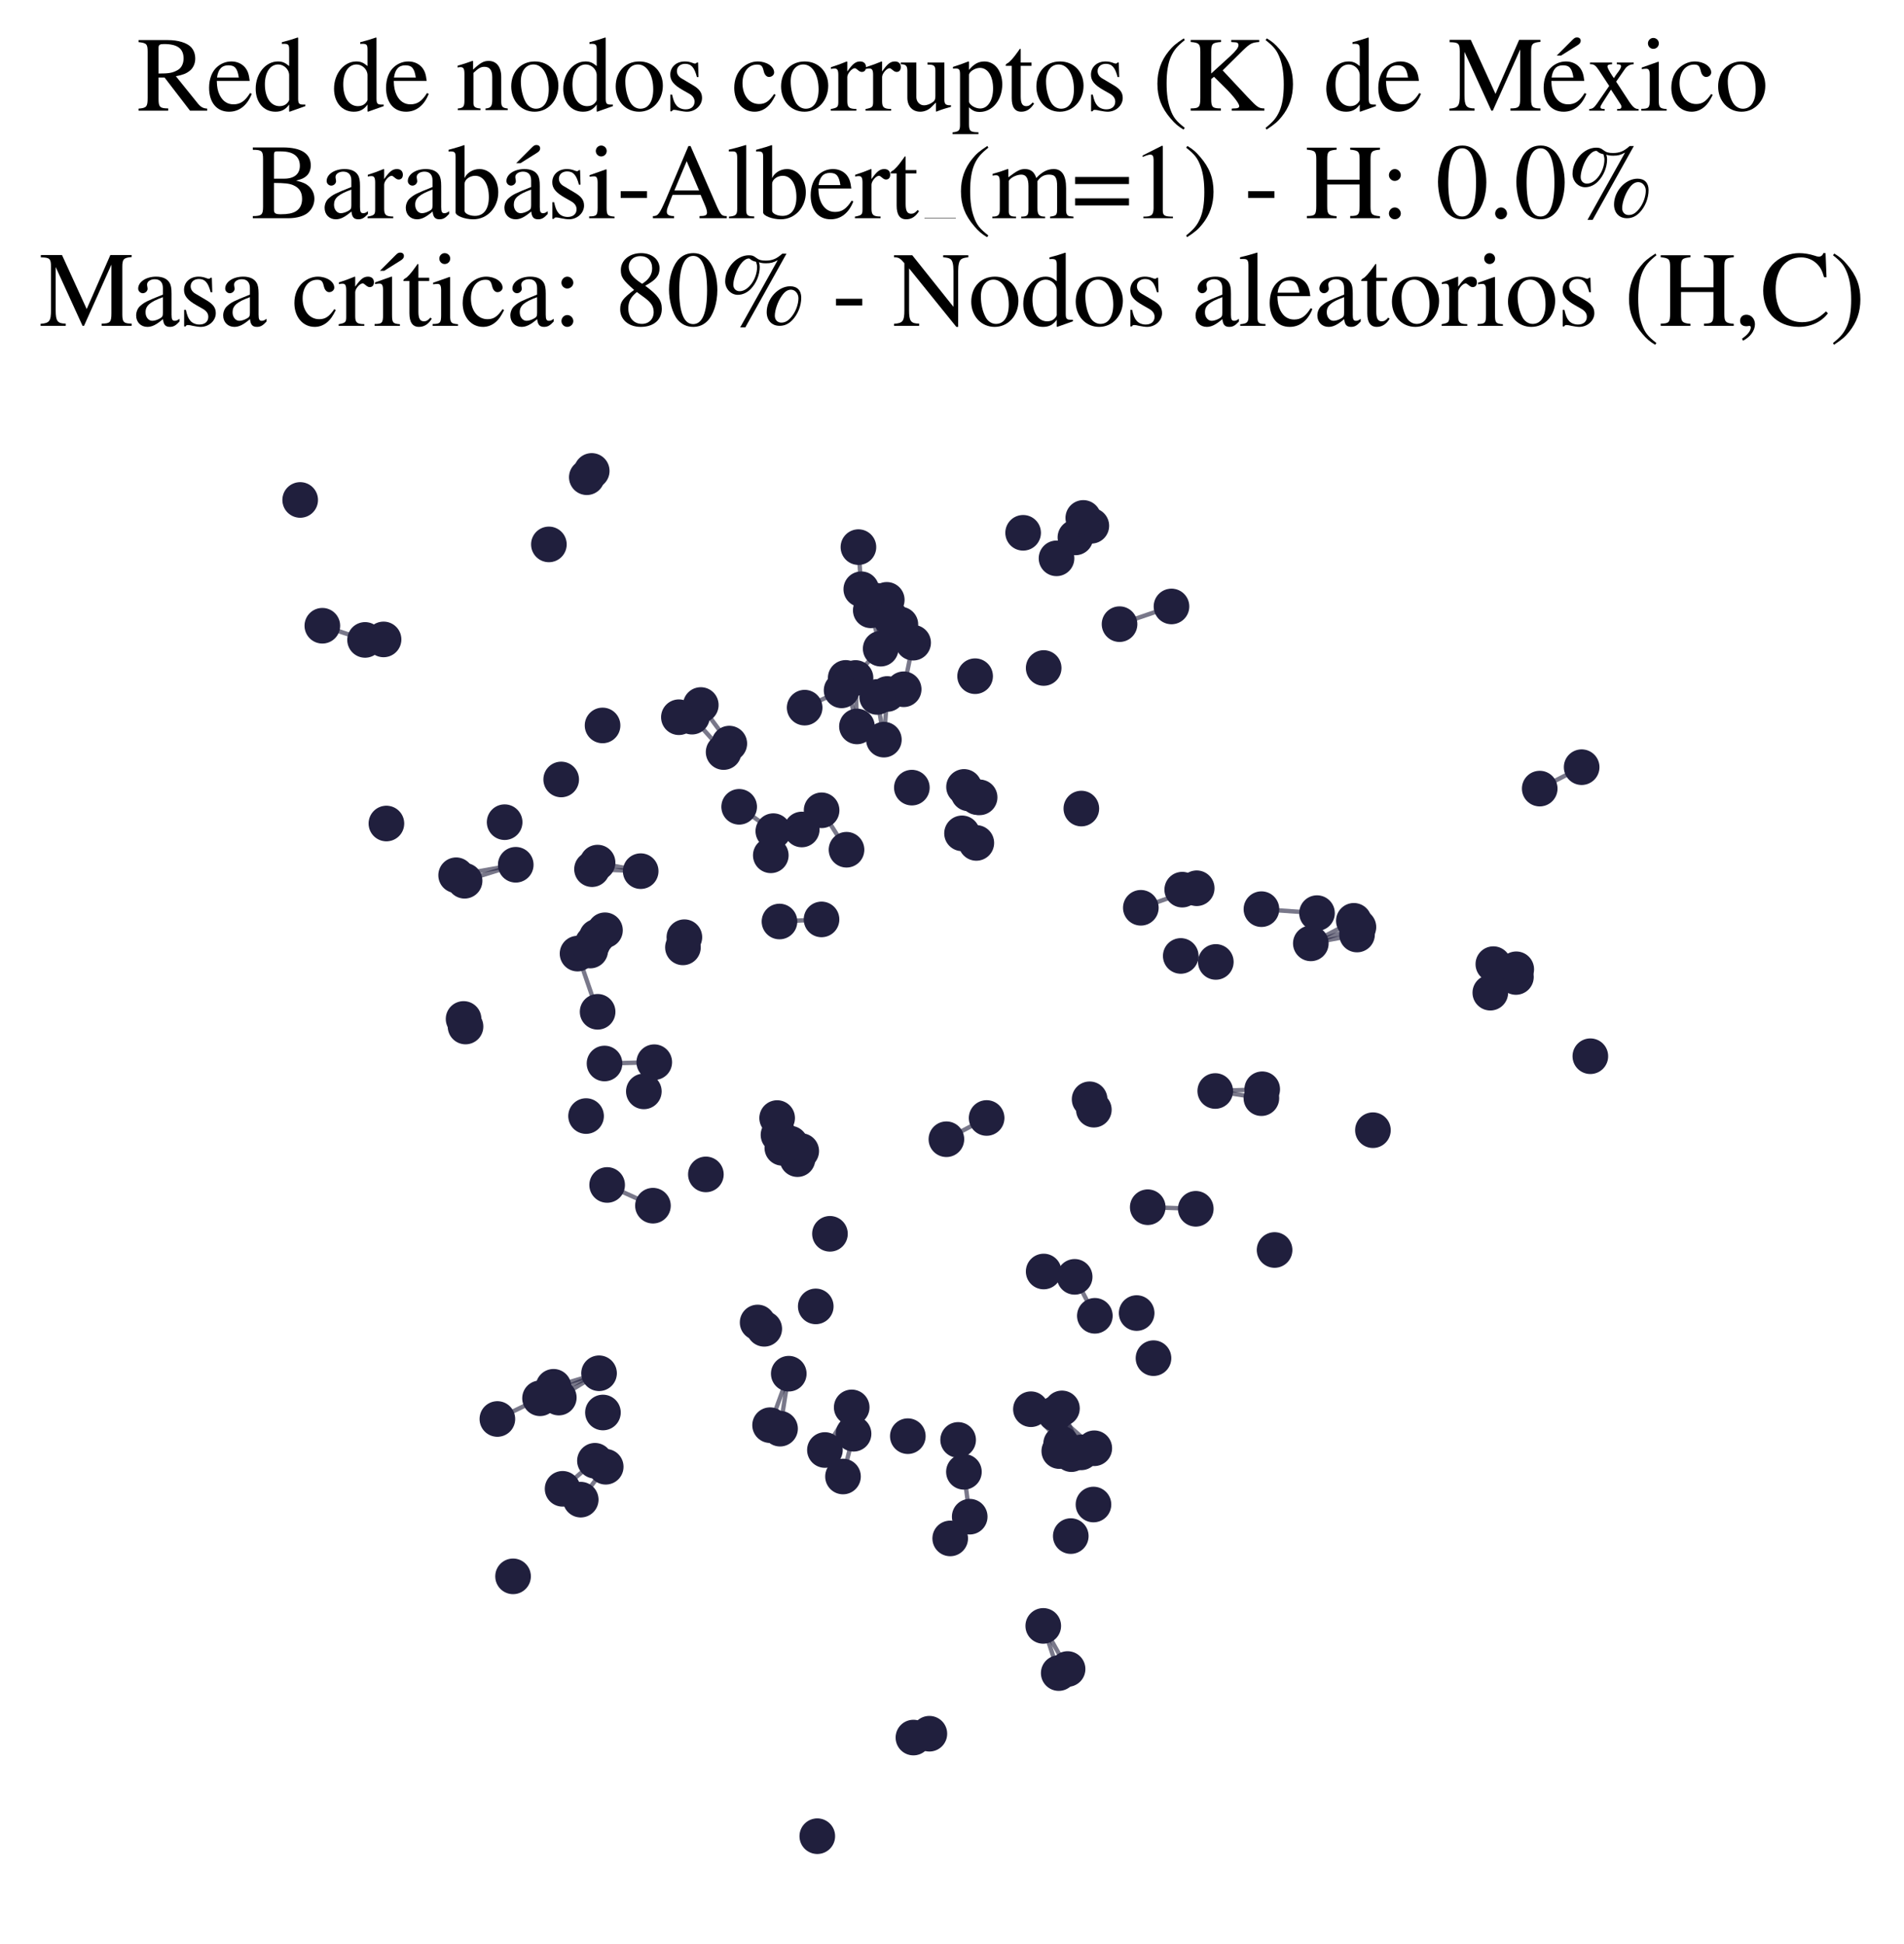 <?xml version="1.0" encoding="utf-8" standalone="no"?>
<!DOCTYPE svg PUBLIC "-//W3C//DTD SVG 1.1//EN"
  "http://www.w3.org/Graphics/SVG/1.1/DTD/svg11.dtd">
<svg xmlns:xlink="http://www.w3.org/1999/xlink" width="174.312pt" height="178.036pt" viewBox="0 0 174.312 178.036" xmlns="http://www.w3.org/2000/svg" version="1.1">
 <defs>
  <style type="text/css">*{stroke-linejoin: round; stroke-linecap: butt}</style>
 </defs>
 <g id="figure_1">
  <g id="patch_1">
   <path d="M 0 178.036 
L 174.312 178.036 
L 174.312 0 
L 0 0 
z
" style="fill: #ffffff"/>
  </g>
  <g id="axes_1">
   <g id="LineCollection_1">
    <path d="M 98.982 132.99 
L 97.222 128.963 
" clip-path="url(#pa9caa32c67)" style="fill: none; stroke: #201f3d; stroke-opacity: 0.6; stroke-width: 0.4"/>
    <path d="M 96.927 153.201 
L 95.511 148.88 
" clip-path="url(#pa9caa32c67)" style="fill: none; stroke: #201f3d; stroke-opacity: 0.6; stroke-width: 0.4"/>
    <path d="M 81.518 56.578 
L 80.627 59.398 
" clip-path="url(#pa9caa32c67)" style="fill: none; stroke: #201f3d; stroke-opacity: 0.6; stroke-width: 0.4"/>
    <path d="M 100.182 132.614 
L 96.608 129.452 
" clip-path="url(#pa9caa32c67)" style="fill: none; stroke: #201f3d; stroke-opacity: 0.6; stroke-width: 0.4"/>
    <path d="M 88.247 134.772 
L 88.778 138.879 
" clip-path="url(#pa9caa32c67)" style="fill: none; stroke: #201f3d; stroke-opacity: 0.6; stroke-width: 0.4"/>
    <path d="M 80.188 55.005 
L 80.627 59.398 
" clip-path="url(#pa9caa32c67)" style="fill: none; stroke: #201f3d; stroke-opacity: 0.6; stroke-width: 0.4"/>
    <path d="M 77.499 77.808 
L 75.218 74.197 
" clip-path="url(#pa9caa32c67)" style="fill: none; stroke: #201f3d; stroke-opacity: 0.6; stroke-width: 0.4"/>
    <path d="M 105.076 110.542 
L 109.474 110.687 
" clip-path="url(#pa9caa32c67)" style="fill: none; stroke: #201f3d; stroke-opacity: 0.6; stroke-width: 0.4"/>
    <path d="M 111.257 99.901 
L 115.481 100.556 
" clip-path="url(#pa9caa32c67)" style="fill: none; stroke: #201f3d; stroke-opacity: 0.6; stroke-width: 0.4"/>
    <path d="M 111.257 99.901 
L 115.557 99.741 
" clip-path="url(#pa9caa32c67)" style="fill: none; stroke: #201f3d; stroke-opacity: 0.6; stroke-width: 0.4"/>
    <path d="M 78.454 66.518 
L 77.425 62.074 
" clip-path="url(#pa9caa32c67)" style="fill: none; stroke: #201f3d; stroke-opacity: 0.6; stroke-width: 0.4"/>
    <path d="M 78.454 66.518 
L 78.324 62.08 
" clip-path="url(#pa9caa32c67)" style="fill: none; stroke: #201f3d; stroke-opacity: 0.6; stroke-width: 0.4"/>
    <path d="M 81.231 63.546 
L 80.919 67.728 
" clip-path="url(#pa9caa32c67)" style="fill: none; stroke: #201f3d; stroke-opacity: 0.6; stroke-width: 0.4"/>
    <path d="M 59.778 110.402 
L 55.585 108.505 
" clip-path="url(#pa9caa32c67)" style="fill: none; stroke: #201f3d; stroke-opacity: 0.6; stroke-width: 0.4"/>
    <path d="M 115.485 83.25 
L 120.573 83.613 
" clip-path="url(#pa9caa32c67)" style="fill: none; stroke: #201f3d; stroke-opacity: 0.6; stroke-width: 0.4"/>
    <path d="M 104.444 83.124 
L 109.559 81.335 
" clip-path="url(#pa9caa32c67)" style="fill: none; stroke: #201f3d; stroke-opacity: 0.6; stroke-width: 0.4"/>
    <path d="M 54.843 125.746 
L 49.441 128.038 
" clip-path="url(#pa9caa32c67)" style="fill: none; stroke: #201f3d; stroke-opacity: 0.6; stroke-width: 0.4"/>
    <path d="M 54.843 125.746 
L 50.677 126.985 
" clip-path="url(#pa9caa32c67)" style="fill: none; stroke: #201f3d; stroke-opacity: 0.6; stroke-width: 0.4"/>
    <path d="M 54.843 125.746 
L 51.158 127.974 
" clip-path="url(#pa9caa32c67)" style="fill: none; stroke: #201f3d; stroke-opacity: 0.6; stroke-width: 0.4"/>
    <path d="M 96.725 51.126 
L 99.912 48.145 
" clip-path="url(#pa9caa32c67)" style="fill: none; stroke: #201f3d; stroke-opacity: 0.6; stroke-width: 0.4"/>
    <path d="M 96.725 51.126 
L 99.176 47.425 
" clip-path="url(#pa9caa32c67)" style="fill: none; stroke: #201f3d; stroke-opacity: 0.6; stroke-width: 0.4"/>
    <path d="M 53.166 137.32 
L 55.454 134.308 
" clip-path="url(#pa9caa32c67)" style="fill: none; stroke: #201f3d; stroke-opacity: 0.6; stroke-width: 0.4"/>
    <path d="M 41.76 80.144 
L 47.217 79.185 
" clip-path="url(#pa9caa32c67)" style="fill: none; stroke: #201f3d; stroke-opacity: 0.6; stroke-width: 0.4"/>
    <path d="M 97.737 152.829 
L 95.511 148.88 
" clip-path="url(#pa9caa32c67)" style="fill: none; stroke: #201f3d; stroke-opacity: 0.6; stroke-width: 0.4"/>
    <path d="M 59.898 97.262 
L 55.344 97.382 
" clip-path="url(#pa9caa32c67)" style="fill: none; stroke: #201f3d; stroke-opacity: 0.6; stroke-width: 0.4"/>
    <path d="M 80.627 59.398 
L 81.184 54.926 
" clip-path="url(#pa9caa32c67)" style="fill: none; stroke: #201f3d; stroke-opacity: 0.6; stroke-width: 0.4"/>
    <path d="M 80.627 59.398 
L 80.995 55.613 
" clip-path="url(#pa9caa32c67)" style="fill: none; stroke: #201f3d; stroke-opacity: 0.6; stroke-width: 0.4"/>
    <path d="M 80.627 59.398 
L 79.72 55.886 
" clip-path="url(#pa9caa32c67)" style="fill: none; stroke: #201f3d; stroke-opacity: 0.6; stroke-width: 0.4"/>
    <path d="M 80.627 59.398 
L 77.049 63.214 
" clip-path="url(#pa9caa32c67)" style="fill: none; stroke: #201f3d; stroke-opacity: 0.6; stroke-width: 0.4"/>
    <path d="M 80.627 59.398 
L 82.432 57.186 
" clip-path="url(#pa9caa32c67)" style="fill: none; stroke: #201f3d; stroke-opacity: 0.6; stroke-width: 0.4"/>
    <path d="M 54.467 133.759 
L 51.506 136.328 
" clip-path="url(#pa9caa32c67)" style="fill: none; stroke: #201f3d; stroke-opacity: 0.6; stroke-width: 0.4"/>
    <path d="M 78.143 131.286 
L 77.177 135.2 
" clip-path="url(#pa9caa32c67)" style="fill: none; stroke: #201f3d; stroke-opacity: 0.6; stroke-width: 0.4"/>
    <path d="M 86.643 104.317 
L 90.326 102.371 
" clip-path="url(#pa9caa32c67)" style="fill: none; stroke: #201f3d; stroke-opacity: 0.6; stroke-width: 0.4"/>
    <path d="M 33.423 58.596 
L 29.511 57.298 
" clip-path="url(#pa9caa32c67)" style="fill: none; stroke: #201f3d; stroke-opacity: 0.6; stroke-width: 0.4"/>
    <path d="M 47.217 79.185 
L 42.534 80.649 
" clip-path="url(#pa9caa32c67)" style="fill: none; stroke: #201f3d; stroke-opacity: 0.6; stroke-width: 0.4"/>
    <path d="M 120.007 86.382 
L 124.363 84.891 
" clip-path="url(#pa9caa32c67)" style="fill: none; stroke: #201f3d; stroke-opacity: 0.6; stroke-width: 0.4"/>
    <path d="M 120.007 86.382 
L 124.236 85.574 
" clip-path="url(#pa9caa32c67)" style="fill: none; stroke: #201f3d; stroke-opacity: 0.6; stroke-width: 0.4"/>
    <path d="M 120.007 86.382 
L 123.945 84.317 
" clip-path="url(#pa9caa32c67)" style="fill: none; stroke: #201f3d; stroke-opacity: 0.6; stroke-width: 0.4"/>
    <path d="M 66.248 68.865 
L 63.354 65.623 
" clip-path="url(#pa9caa32c67)" style="fill: none; stroke: #201f3d; stroke-opacity: 0.6; stroke-width: 0.4"/>
    <path d="M 108.099 87.534 
L 111.309 88.082 
" clip-path="url(#pa9caa32c67)" style="fill: none; stroke: #201f3d; stroke-opacity: 0.6; stroke-width: 0.4"/>
    <path d="M 97.222 128.963 
L 98.086 133.154 
" clip-path="url(#pa9caa32c67)" style="fill: none; stroke: #201f3d; stroke-opacity: 0.6; stroke-width: 0.4"/>
    <path d="M 97.222 128.963 
L 96.978 132.871 
" clip-path="url(#pa9caa32c67)" style="fill: none; stroke: #201f3d; stroke-opacity: 0.6; stroke-width: 0.4"/>
    <path d="M 49.441 128.038 
L 45.535 129.934 
" clip-path="url(#pa9caa32c67)" style="fill: none; stroke: #201f3d; stroke-opacity: 0.6; stroke-width: 0.4"/>
    <path d="M 97.148 132.187 
L 94.381 129.039 
" clip-path="url(#pa9caa32c67)" style="fill: none; stroke: #201f3d; stroke-opacity: 0.6; stroke-width: 0.4"/>
    <path d="M 82.732 63.114 
L 83.598 58.85 
" clip-path="url(#pa9caa32c67)" style="fill: none; stroke: #201f3d; stroke-opacity: 0.6; stroke-width: 0.4"/>
    <path d="M 72.212 125.786 
L 70.502 130.5 
" clip-path="url(#pa9caa32c67)" style="fill: none; stroke: #201f3d; stroke-opacity: 0.6; stroke-width: 0.4"/>
    <path d="M 72.212 125.786 
L 71.414 130.82 
" clip-path="url(#pa9caa32c67)" style="fill: none; stroke: #201f3d; stroke-opacity: 0.6; stroke-width: 0.4"/>
    <path d="M 102.495 57.153 
L 107.25 55.532 
" clip-path="url(#pa9caa32c67)" style="fill: none; stroke: #201f3d; stroke-opacity: 0.6; stroke-width: 0.4"/>
    <path d="M 140.962 72.211 
L 144.801 70.249 
" clip-path="url(#pa9caa32c67)" style="fill: none; stroke: #201f3d; stroke-opacity: 0.6; stroke-width: 0.4"/>
    <path d="M 78.851 53.956 
L 78.589 50.099 
" clip-path="url(#pa9caa32c67)" style="fill: none; stroke: #201f3d; stroke-opacity: 0.6; stroke-width: 0.4"/>
    <path d="M 75.211 84.189 
L 71.362 84.381 
" clip-path="url(#pa9caa32c67)" style="fill: none; stroke: #201f3d; stroke-opacity: 0.6; stroke-width: 0.4"/>
    <path d="M 80.919 67.728 
L 80.303 63.818 
" clip-path="url(#pa9caa32c67)" style="fill: none; stroke: #201f3d; stroke-opacity: 0.6; stroke-width: 0.4"/>
    <path d="M 58.655 79.77 
L 54.708 78.985 
" clip-path="url(#pa9caa32c67)" style="fill: none; stroke: #201f3d; stroke-opacity: 0.6; stroke-width: 0.4"/>
    <path d="M 58.655 79.77 
L 54.199 79.588 
" clip-path="url(#pa9caa32c67)" style="fill: none; stroke: #201f3d; stroke-opacity: 0.6; stroke-width: 0.4"/>
    <path d="M 100.234 120.485 
L 98.386 116.918 
" clip-path="url(#pa9caa32c67)" style="fill: none; stroke: #201f3d; stroke-opacity: 0.6; stroke-width: 0.4"/>
    <path d="M 66.768 68.089 
L 64.158 64.556 
" clip-path="url(#pa9caa32c67)" style="fill: none; stroke: #201f3d; stroke-opacity: 0.6; stroke-width: 0.4"/>
    <path d="M 54.712 92.649 
L 52.875 87.32 
" clip-path="url(#pa9caa32c67)" style="fill: none; stroke: #201f3d; stroke-opacity: 0.6; stroke-width: 0.4"/>
    <path d="M 77.974 128.871 
L 75.522 132.774 
" clip-path="url(#pa9caa32c67)" style="fill: none; stroke: #201f3d; stroke-opacity: 0.6; stroke-width: 0.4"/>
    <path d="M 67.671 73.878 
L 70.798 76.106 
" clip-path="url(#pa9caa32c67)" style="fill: none; stroke: #201f3d; stroke-opacity: 0.6; stroke-width: 0.4"/>
    <path d="M 73.666 64.798 
L 77.049 63.214 
" clip-path="url(#pa9caa32c67)" style="fill: none; stroke: #201f3d; stroke-opacity: 0.6; stroke-width: 0.4"/>
   </g>
   <g id="PathCollection_1">
    <defs>
     <path id="m04b7edc7d9" d="M 0 1.581 
C 0.419 1.581 0.822 1.415 1.118 1.118 
C 1.415 0.822 1.581 0.419 1.581 0 
C 1.581 -0.419 1.415 -0.822 1.118 -1.118 
C 0.822 -1.415 0.419 -1.581 0 -1.581 
C -0.419 -1.581 -0.822 -1.415 -1.118 -1.118 
C -1.415 -0.822 -1.581 -0.419 -1.581 0 
C -1.581 0.419 -1.415 0.822 -1.118 1.118 
C -0.822 1.415 -0.419 1.581 0 1.581 
z
" style="stroke: #201f3d; stroke-width: 0.1"/>
    </defs>
    <g clip-path="url(#pa9caa32c67)">
     <use xlink:href="#m04b7edc7d9" x="144.801" y="70.249" style="fill: #201f3d; stroke: #201f3d; stroke-width: 0.1"/>
     <use xlink:href="#m04b7edc7d9" x="49.441" y="128.038" style="fill: #201f3d; stroke: #201f3d; stroke-width: 0.1"/>
     <use xlink:href="#m04b7edc7d9" x="69.967" y="121.676" style="fill: #201f3d; stroke: #201f3d; stroke-width: 0.1"/>
     <use xlink:href="#m04b7edc7d9" x="66.768" y="68.089" style="fill: #201f3d; stroke: #201f3d; stroke-width: 0.1"/>
     <use xlink:href="#m04b7edc7d9" x="71.622" y="105.107" style="fill: #201f3d; stroke: #201f3d; stroke-width: 0.1"/>
     <use xlink:href="#m04b7edc7d9" x="108.099" y="87.534" style="fill: #201f3d; stroke: #201f3d; stroke-width: 0.1"/>
     <use xlink:href="#m04b7edc7d9" x="89.383" y="77.185" style="fill: #201f3d; stroke: #201f3d; stroke-width: 0.1"/>
     <use xlink:href="#m04b7edc7d9" x="82.432" y="57.186" style="fill: #201f3d; stroke: #201f3d; stroke-width: 0.1"/>
     <use xlink:href="#m04b7edc7d9" x="55.454" y="134.308" style="fill: #201f3d; stroke: #201f3d; stroke-width: 0.1"/>
     <use xlink:href="#m04b7edc7d9" x="138.813" y="88.755" style="fill: #201f3d; stroke: #201f3d; stroke-width: 0.1"/>
     <use xlink:href="#m04b7edc7d9" x="97.148" y="132.187" style="fill: #201f3d; stroke: #201f3d; stroke-width: 0.1"/>
     <use xlink:href="#m04b7edc7d9" x="63.354" y="65.623" style="fill: #201f3d; stroke: #201f3d; stroke-width: 0.1"/>
     <use xlink:href="#m04b7edc7d9" x="85.084" y="158.753" style="fill: #201f3d; stroke: #201f3d; stroke-width: 0.1"/>
     <use xlink:href="#m04b7edc7d9" x="77.177" y="135.2" style="fill: #201f3d; stroke: #201f3d; stroke-width: 0.1"/>
     <use xlink:href="#m04b7edc7d9" x="78.143" y="131.286" style="fill: #201f3d; stroke: #201f3d; stroke-width: 0.1"/>
     <use xlink:href="#m04b7edc7d9" x="80.995" y="55.613" style="fill: #201f3d; stroke: #201f3d; stroke-width: 0.1"/>
     <use xlink:href="#m04b7edc7d9" x="83.112" y="131.507" style="fill: #201f3d; stroke: #201f3d; stroke-width: 0.1"/>
     <use xlink:href="#m04b7edc7d9" x="46.971" y="144.343" style="fill: #201f3d; stroke: #201f3d; stroke-width: 0.1"/>
     <use xlink:href="#m04b7edc7d9" x="78.454" y="66.518" style="fill: #201f3d; stroke: #201f3d; stroke-width: 0.1"/>
     <use xlink:href="#m04b7edc7d9" x="102.495" y="57.153" style="fill: #201f3d; stroke: #201f3d; stroke-width: 0.1"/>
     <use xlink:href="#m04b7edc7d9" x="88.074" y="76.308" style="fill: #201f3d; stroke: #201f3d; stroke-width: 0.1"/>
     <use xlink:href="#m04b7edc7d9" x="96.927" y="153.201" style="fill: #201f3d; stroke: #201f3d; stroke-width: 0.1"/>
     <use xlink:href="#m04b7edc7d9" x="138.783" y="89.462" style="fill: #201f3d; stroke: #201f3d; stroke-width: 0.1"/>
     <use xlink:href="#m04b7edc7d9" x="77.425" y="62.074" style="fill: #201f3d; stroke: #201f3d; stroke-width: 0.1"/>
     <use xlink:href="#m04b7edc7d9" x="74.824" y="168.136" style="fill: #201f3d; stroke: #201f3d; stroke-width: 0.1"/>
     <use xlink:href="#m04b7edc7d9" x="83.481" y="72.122" style="fill: #201f3d; stroke: #201f3d; stroke-width: 0.1"/>
     <use xlink:href="#m04b7edc7d9" x="74.683" y="119.623" style="fill: #201f3d; stroke: #201f3d; stroke-width: 0.1"/>
     <use xlink:href="#m04b7edc7d9" x="100.182" y="132.614" style="fill: #201f3d; stroke: #201f3d; stroke-width: 0.1"/>
     <use xlink:href="#m04b7edc7d9" x="115.485" y="83.25" style="fill: #201f3d; stroke: #201f3d; stroke-width: 0.1"/>
     <use xlink:href="#m04b7edc7d9" x="83.598" y="58.85" style="fill: #201f3d; stroke: #201f3d; stroke-width: 0.1"/>
     <use xlink:href="#m04b7edc7d9" x="53.723" y="43.699" style="fill: #201f3d; stroke: #201f3d; stroke-width: 0.1"/>
     <use xlink:href="#m04b7edc7d9" x="79.72" y="55.886" style="fill: #201f3d; stroke: #201f3d; stroke-width: 0.1"/>
     <use xlink:href="#m04b7edc7d9" x="29.511" y="57.298" style="fill: #201f3d; stroke: #201f3d; stroke-width: 0.1"/>
     <use xlink:href="#m04b7edc7d9" x="55.344" y="97.382" style="fill: #201f3d; stroke: #201f3d; stroke-width: 0.1"/>
     <use xlink:href="#m04b7edc7d9" x="97.222" y="128.963" style="fill: #201f3d; stroke: #201f3d; stroke-width: 0.1"/>
     <use xlink:href="#m04b7edc7d9" x="54.843" y="125.746" style="fill: #201f3d; stroke: #201f3d; stroke-width: 0.1"/>
     <use xlink:href="#m04b7edc7d9" x="93.668" y="48.788" style="fill: #201f3d; stroke: #201f3d; stroke-width: 0.1"/>
     <use xlink:href="#m04b7edc7d9" x="104.061" y="120.234" style="fill: #201f3d; stroke: #201f3d; stroke-width: 0.1"/>
     <use xlink:href="#m04b7edc7d9" x="54.173" y="43.122" style="fill: #201f3d; stroke: #201f3d; stroke-width: 0.1"/>
     <use xlink:href="#m04b7edc7d9" x="55.199" y="129.34" style="fill: #201f3d; stroke: #201f3d; stroke-width: 0.1"/>
     <use xlink:href="#m04b7edc7d9" x="62.523" y="86.75" style="fill: #201f3d; stroke: #201f3d; stroke-width: 0.1"/>
     <use xlink:href="#m04b7edc7d9" x="47.217" y="79.185" style="fill: #201f3d; stroke: #201f3d; stroke-width: 0.1"/>
     <use xlink:href="#m04b7edc7d9" x="54.261" y="86.375" style="fill: #201f3d; stroke: #201f3d; stroke-width: 0.1"/>
     <use xlink:href="#m04b7edc7d9" x="35.376" y="75.408" style="fill: #201f3d; stroke: #201f3d; stroke-width: 0.1"/>
     <use xlink:href="#m04b7edc7d9" x="96.725" y="51.126" style="fill: #201f3d; stroke: #201f3d; stroke-width: 0.1"/>
     <use xlink:href="#m04b7edc7d9" x="125.692" y="103.489" style="fill: #201f3d; stroke: #201f3d; stroke-width: 0.1"/>
     <use xlink:href="#m04b7edc7d9" x="54.467" y="133.759" style="fill: #201f3d; stroke: #201f3d; stroke-width: 0.1"/>
     <use xlink:href="#m04b7edc7d9" x="52.875" y="87.32" style="fill: #201f3d; stroke: #201f3d; stroke-width: 0.1"/>
     <use xlink:href="#m04b7edc7d9" x="35.115" y="58.55" style="fill: #201f3d; stroke: #201f3d; stroke-width: 0.1"/>
     <use xlink:href="#m04b7edc7d9" x="73.353" y="105.4" style="fill: #201f3d; stroke: #201f3d; stroke-width: 0.1"/>
     <use xlink:href="#m04b7edc7d9" x="42.62" y="93.996" style="fill: #201f3d; stroke: #201f3d; stroke-width: 0.1"/>
     <use xlink:href="#m04b7edc7d9" x="86.992" y="140.87" style="fill: #201f3d; stroke: #201f3d; stroke-width: 0.1"/>
     <use xlink:href="#m04b7edc7d9" x="67.671" y="73.878" style="fill: #201f3d; stroke: #201f3d; stroke-width: 0.1"/>
     <use xlink:href="#m04b7edc7d9" x="109.559" y="81.335" style="fill: #201f3d; stroke: #201f3d; stroke-width: 0.1"/>
     <use xlink:href="#m04b7edc7d9" x="86.643" y="104.317" style="fill: #201f3d; stroke: #201f3d; stroke-width: 0.1"/>
     <use xlink:href="#m04b7edc7d9" x="100.108" y="137.766" style="fill: #201f3d; stroke: #201f3d; stroke-width: 0.1"/>
     <use xlink:href="#m04b7edc7d9" x="71.362" y="84.381" style="fill: #201f3d; stroke: #201f3d; stroke-width: 0.1"/>
     <use xlink:href="#m04b7edc7d9" x="95.549" y="116.429" style="fill: #201f3d; stroke: #201f3d; stroke-width: 0.1"/>
     <use xlink:href="#m04b7edc7d9" x="83.625" y="159.105" style="fill: #201f3d; stroke: #201f3d; stroke-width: 0.1"/>
     <use xlink:href="#m04b7edc7d9" x="73.401" y="75.954" style="fill: #201f3d; stroke: #201f3d; stroke-width: 0.1"/>
     <use xlink:href="#m04b7edc7d9" x="51.158" y="127.974" style="fill: #201f3d; stroke: #201f3d; stroke-width: 0.1"/>
     <use xlink:href="#m04b7edc7d9" x="136.439" y="90.898" style="fill: #201f3d; stroke: #201f3d; stroke-width: 0.1"/>
     <use xlink:href="#m04b7edc7d9" x="90.326" y="102.371" style="fill: #201f3d; stroke: #201f3d; stroke-width: 0.1"/>
     <use xlink:href="#m04b7edc7d9" x="115.481" y="100.556" style="fill: #201f3d; stroke: #201f3d; stroke-width: 0.1"/>
     <use xlink:href="#m04b7edc7d9" x="66.248" y="68.865" style="fill: #201f3d; stroke: #201f3d; stroke-width: 0.1"/>
     <use xlink:href="#m04b7edc7d9" x="100.234" y="120.485" style="fill: #201f3d; stroke: #201f3d; stroke-width: 0.1"/>
     <use xlink:href="#m04b7edc7d9" x="105.603" y="124.364" style="fill: #201f3d; stroke: #201f3d; stroke-width: 0.1"/>
     <use xlink:href="#m04b7edc7d9" x="59.778" y="110.402" style="fill: #201f3d; stroke: #201f3d; stroke-width: 0.1"/>
     <use xlink:href="#m04b7edc7d9" x="124.363" y="84.891" style="fill: #201f3d; stroke: #201f3d; stroke-width: 0.1"/>
     <use xlink:href="#m04b7edc7d9" x="105.076" y="110.542" style="fill: #201f3d; stroke: #201f3d; stroke-width: 0.1"/>
     <use xlink:href="#m04b7edc7d9" x="55.585" y="108.505" style="fill: #201f3d; stroke: #201f3d; stroke-width: 0.1"/>
     <use xlink:href="#m04b7edc7d9" x="94.381" y="129.039" style="fill: #201f3d; stroke: #201f3d; stroke-width: 0.1"/>
     <use xlink:href="#m04b7edc7d9" x="71.271" y="103.922" style="fill: #201f3d; stroke: #201f3d; stroke-width: 0.1"/>
     <use xlink:href="#m04b7edc7d9" x="120.007" y="86.382" style="fill: #201f3d; stroke: #201f3d; stroke-width: 0.1"/>
     <use xlink:href="#m04b7edc7d9" x="54.199" y="79.588" style="fill: #201f3d; stroke: #201f3d; stroke-width: 0.1"/>
     <use xlink:href="#m04b7edc7d9" x="107.25" y="55.532" style="fill: #201f3d; stroke: #201f3d; stroke-width: 0.1"/>
     <use xlink:href="#m04b7edc7d9" x="75.983" y="112.977" style="fill: #201f3d; stroke: #201f3d; stroke-width: 0.1"/>
     <use xlink:href="#m04b7edc7d9" x="70.798" y="76.106" style="fill: #201f3d; stroke: #201f3d; stroke-width: 0.1"/>
     <use xlink:href="#m04b7edc7d9" x="116.688" y="114.459" style="fill: #201f3d; stroke: #201f3d; stroke-width: 0.1"/>
     <use xlink:href="#m04b7edc7d9" x="78.324" y="62.08" style="fill: #201f3d; stroke: #201f3d; stroke-width: 0.1"/>
     <use xlink:href="#m04b7edc7d9" x="77.049" y="63.214" style="fill: #201f3d; stroke: #201f3d; stroke-width: 0.1"/>
     <use xlink:href="#m04b7edc7d9" x="53.655" y="102.196" style="fill: #201f3d; stroke: #201f3d; stroke-width: 0.1"/>
     <use xlink:href="#m04b7edc7d9" x="77.974" y="128.871" style="fill: #201f3d; stroke: #201f3d; stroke-width: 0.1"/>
     <use xlink:href="#m04b7edc7d9" x="55.165" y="66.427" style="fill: #201f3d; stroke: #201f3d; stroke-width: 0.1"/>
     <use xlink:href="#m04b7edc7d9" x="111.309" y="88.082" style="fill: #201f3d; stroke: #201f3d; stroke-width: 0.1"/>
     <use xlink:href="#m04b7edc7d9" x="77.499" y="77.808" style="fill: #201f3d; stroke: #201f3d; stroke-width: 0.1"/>
     <use xlink:href="#m04b7edc7d9" x="42.441" y="93.303" style="fill: #201f3d; stroke: #201f3d; stroke-width: 0.1"/>
     <use xlink:href="#m04b7edc7d9" x="81.231" y="63.546" style="fill: #201f3d; stroke: #201f3d; stroke-width: 0.1"/>
     <use xlink:href="#m04b7edc7d9" x="88.247" y="134.772" style="fill: #201f3d; stroke: #201f3d; stroke-width: 0.1"/>
     <use xlink:href="#m04b7edc7d9" x="27.482" y="45.78" style="fill: #201f3d; stroke: #201f3d; stroke-width: 0.1"/>
     <use xlink:href="#m04b7edc7d9" x="73.011" y="106.141" style="fill: #201f3d; stroke: #201f3d; stroke-width: 0.1"/>
     <use xlink:href="#m04b7edc7d9" x="62.655" y="85.818" style="fill: #201f3d; stroke: #201f3d; stroke-width: 0.1"/>
     <use xlink:href="#m04b7edc7d9" x="98.997" y="74.038" style="fill: #201f3d; stroke: #201f3d; stroke-width: 0.1"/>
     <use xlink:href="#m04b7edc7d9" x="75.218" y="74.197" style="fill: #201f3d; stroke: #201f3d; stroke-width: 0.1"/>
     <use xlink:href="#m04b7edc7d9" x="120.573" y="83.613" style="fill: #201f3d; stroke: #201f3d; stroke-width: 0.1"/>
     <use xlink:href="#m04b7edc7d9" x="64.623" y="107.538" style="fill: #201f3d; stroke: #201f3d; stroke-width: 0.1"/>
     <use xlink:href="#m04b7edc7d9" x="51.506" y="136.328" style="fill: #201f3d; stroke: #201f3d; stroke-width: 0.1"/>
     <use xlink:href="#m04b7edc7d9" x="75.522" y="132.774" style="fill: #201f3d; stroke: #201f3d; stroke-width: 0.1"/>
     <use xlink:href="#m04b7edc7d9" x="69.361" y="121.096" style="fill: #201f3d; stroke: #201f3d; stroke-width: 0.1"/>
     <use xlink:href="#m04b7edc7d9" x="99.755" y="100.659" style="fill: #201f3d; stroke: #201f3d; stroke-width: 0.1"/>
     <use xlink:href="#m04b7edc7d9" x="98.982" y="132.99" style="fill: #201f3d; stroke: #201f3d; stroke-width: 0.1"/>
     <use xlink:href="#m04b7edc7d9" x="89.477" y="72.993" style="fill: #201f3d; stroke: #201f3d; stroke-width: 0.1"/>
     <use xlink:href="#m04b7edc7d9" x="54.641" y="85.779" style="fill: #201f3d; stroke: #201f3d; stroke-width: 0.1"/>
     <use xlink:href="#m04b7edc7d9" x="70.567" y="78.32" style="fill: #201f3d; stroke: #201f3d; stroke-width: 0.1"/>
     <use xlink:href="#m04b7edc7d9" x="89.685" y="73.012" style="fill: #201f3d; stroke: #201f3d; stroke-width: 0.1"/>
     <use xlink:href="#m04b7edc7d9" x="96.978" y="132.871" style="fill: #201f3d; stroke: #201f3d; stroke-width: 0.1"/>
     <use xlink:href="#m04b7edc7d9" x="80.919" y="67.728" style="fill: #201f3d; stroke: #201f3d; stroke-width: 0.1"/>
     <use xlink:href="#m04b7edc7d9" x="46.2" y="75.285" style="fill: #201f3d; stroke: #201f3d; stroke-width: 0.1"/>
     <use xlink:href="#m04b7edc7d9" x="140.962" y="72.211" style="fill: #201f3d; stroke: #201f3d; stroke-width: 0.1"/>
     <use xlink:href="#m04b7edc7d9" x="98.386" y="116.918" style="fill: #201f3d; stroke: #201f3d; stroke-width: 0.1"/>
     <use xlink:href="#m04b7edc7d9" x="81.184" y="54.926" style="fill: #201f3d; stroke: #201f3d; stroke-width: 0.1"/>
     <use xlink:href="#m04b7edc7d9" x="80.188" y="55.005" style="fill: #201f3d; stroke: #201f3d; stroke-width: 0.1"/>
     <use xlink:href="#m04b7edc7d9" x="55.386" y="85.183" style="fill: #201f3d; stroke: #201f3d; stroke-width: 0.1"/>
     <use xlink:href="#m04b7edc7d9" x="58.944" y="99.936" style="fill: #201f3d; stroke: #201f3d; stroke-width: 0.1"/>
     <use xlink:href="#m04b7edc7d9" x="33.423" y="58.596" style="fill: #201f3d; stroke: #201f3d; stroke-width: 0.1"/>
     <use xlink:href="#m04b7edc7d9" x="98.455" y="49.21" style="fill: #201f3d; stroke: #201f3d; stroke-width: 0.1"/>
     <use xlink:href="#m04b7edc7d9" x="109.474" y="110.687" style="fill: #201f3d; stroke: #201f3d; stroke-width: 0.1"/>
     <use xlink:href="#m04b7edc7d9" x="54.038" y="87.039" style="fill: #201f3d; stroke: #201f3d; stroke-width: 0.1"/>
     <use xlink:href="#m04b7edc7d9" x="58.655" y="79.77" style="fill: #201f3d; stroke: #201f3d; stroke-width: 0.1"/>
     <use xlink:href="#m04b7edc7d9" x="87.718" y="131.85" style="fill: #201f3d; stroke: #201f3d; stroke-width: 0.1"/>
     <use xlink:href="#m04b7edc7d9" x="54.712" y="92.649" style="fill: #201f3d; stroke: #201f3d; stroke-width: 0.1"/>
     <use xlink:href="#m04b7edc7d9" x="78.589" y="50.099" style="fill: #201f3d; stroke: #201f3d; stroke-width: 0.1"/>
     <use xlink:href="#m04b7edc7d9" x="75.211" y="84.189" style="fill: #201f3d; stroke: #201f3d; stroke-width: 0.1"/>
     <use xlink:href="#m04b7edc7d9" x="111.257" y="99.901" style="fill: #201f3d; stroke: #201f3d; stroke-width: 0.1"/>
     <use xlink:href="#m04b7edc7d9" x="100.142" y="101.612" style="fill: #201f3d; stroke: #201f3d; stroke-width: 0.1"/>
     <use xlink:href="#m04b7edc7d9" x="104.444" y="83.124" style="fill: #201f3d; stroke: #201f3d; stroke-width: 0.1"/>
     <use xlink:href="#m04b7edc7d9" x="71.148" y="102.377" style="fill: #201f3d; stroke: #201f3d; stroke-width: 0.1"/>
     <use xlink:href="#m04b7edc7d9" x="50.677" y="126.985" style="fill: #201f3d; stroke: #201f3d; stroke-width: 0.1"/>
     <use xlink:href="#m04b7edc7d9" x="99.912" y="48.145" style="fill: #201f3d; stroke: #201f3d; stroke-width: 0.1"/>
     <use xlink:href="#m04b7edc7d9" x="145.597" y="96.716" style="fill: #201f3d; stroke: #201f3d; stroke-width: 0.1"/>
     <use xlink:href="#m04b7edc7d9" x="51.377" y="71.374" style="fill: #201f3d; stroke: #201f3d; stroke-width: 0.1"/>
     <use xlink:href="#m04b7edc7d9" x="115.557" y="99.741" style="fill: #201f3d; stroke: #201f3d; stroke-width: 0.1"/>
     <use xlink:href="#m04b7edc7d9" x="82.732" y="63.114" style="fill: #201f3d; stroke: #201f3d; stroke-width: 0.1"/>
     <use xlink:href="#m04b7edc7d9" x="81.518" y="56.578" style="fill: #201f3d; stroke: #201f3d; stroke-width: 0.1"/>
     <use xlink:href="#m04b7edc7d9" x="72.212" y="125.786" style="fill: #201f3d; stroke: #201f3d; stroke-width: 0.1"/>
     <use xlink:href="#m04b7edc7d9" x="98.03" y="140.656" style="fill: #201f3d; stroke: #201f3d; stroke-width: 0.1"/>
     <use xlink:href="#m04b7edc7d9" x="41.76" y="80.144" style="fill: #201f3d; stroke: #201f3d; stroke-width: 0.1"/>
     <use xlink:href="#m04b7edc7d9" x="97.737" y="152.829" style="fill: #201f3d; stroke: #201f3d; stroke-width: 0.1"/>
     <use xlink:href="#m04b7edc7d9" x="64.158" y="64.556" style="fill: #201f3d; stroke: #201f3d; stroke-width: 0.1"/>
     <use xlink:href="#m04b7edc7d9" x="96.608" y="129.452" style="fill: #201f3d; stroke: #201f3d; stroke-width: 0.1"/>
     <use xlink:href="#m04b7edc7d9" x="80.627" y="59.398" style="fill: #201f3d; stroke: #201f3d; stroke-width: 0.1"/>
     <use xlink:href="#m04b7edc7d9" x="53.166" y="137.32" style="fill: #201f3d; stroke: #201f3d; stroke-width: 0.1"/>
     <use xlink:href="#m04b7edc7d9" x="50.251" y="49.85" style="fill: #201f3d; stroke: #201f3d; stroke-width: 0.1"/>
     <use xlink:href="#m04b7edc7d9" x="99.176" y="47.425" style="fill: #201f3d; stroke: #201f3d; stroke-width: 0.1"/>
     <use xlink:href="#m04b7edc7d9" x="108.234" y="81.464" style="fill: #201f3d; stroke: #201f3d; stroke-width: 0.1"/>
     <use xlink:href="#m04b7edc7d9" x="54.708" y="78.985" style="fill: #201f3d; stroke: #201f3d; stroke-width: 0.1"/>
     <use xlink:href="#m04b7edc7d9" x="124.236" y="85.574" style="fill: #201f3d; stroke: #201f3d; stroke-width: 0.1"/>
     <use xlink:href="#m04b7edc7d9" x="89.273" y="61.918" style="fill: #201f3d; stroke: #201f3d; stroke-width: 0.1"/>
     <use xlink:href="#m04b7edc7d9" x="42.534" y="80.649" style="fill: #201f3d; stroke: #201f3d; stroke-width: 0.1"/>
     <use xlink:href="#m04b7edc7d9" x="73.666" y="64.798" style="fill: #201f3d; stroke: #201f3d; stroke-width: 0.1"/>
     <use xlink:href="#m04b7edc7d9" x="88.778" y="138.879" style="fill: #201f3d; stroke: #201f3d; stroke-width: 0.1"/>
     <use xlink:href="#m04b7edc7d9" x="71.414" y="130.82" style="fill: #201f3d; stroke: #201f3d; stroke-width: 0.1"/>
     <use xlink:href="#m04b7edc7d9" x="88.257" y="72.057" style="fill: #201f3d; stroke: #201f3d; stroke-width: 0.1"/>
     <use xlink:href="#m04b7edc7d9" x="123.945" y="84.317" style="fill: #201f3d; stroke: #201f3d; stroke-width: 0.1"/>
     <use xlink:href="#m04b7edc7d9" x="70.502" y="130.5" style="fill: #201f3d; stroke: #201f3d; stroke-width: 0.1"/>
     <use xlink:href="#m04b7edc7d9" x="45.535" y="129.934" style="fill: #201f3d; stroke: #201f3d; stroke-width: 0.1"/>
     <use xlink:href="#m04b7edc7d9" x="80.303" y="63.818" style="fill: #201f3d; stroke: #201f3d; stroke-width: 0.1"/>
     <use xlink:href="#m04b7edc7d9" x="95.549" y="61.167" style="fill: #201f3d; stroke: #201f3d; stroke-width: 0.1"/>
     <use xlink:href="#m04b7edc7d9" x="88.677" y="72.652" style="fill: #201f3d; stroke: #201f3d; stroke-width: 0.1"/>
     <use xlink:href="#m04b7edc7d9" x="136.716" y="88.284" style="fill: #201f3d; stroke: #201f3d; stroke-width: 0.1"/>
     <use xlink:href="#m04b7edc7d9" x="72.343" y="104.716" style="fill: #201f3d; stroke: #201f3d; stroke-width: 0.1"/>
     <use xlink:href="#m04b7edc7d9" x="59.898" y="97.262" style="fill: #201f3d; stroke: #201f3d; stroke-width: 0.1"/>
     <use xlink:href="#m04b7edc7d9" x="62.153" y="65.674" style="fill: #201f3d; stroke: #201f3d; stroke-width: 0.1"/>
     <use xlink:href="#m04b7edc7d9" x="98.086" y="133.154" style="fill: #201f3d; stroke: #201f3d; stroke-width: 0.1"/>
     <use xlink:href="#m04b7edc7d9" x="95.511" y="148.88" style="fill: #201f3d; stroke: #201f3d; stroke-width: 0.1"/>
     <use xlink:href="#m04b7edc7d9" x="78.851" y="53.956" style="fill: #201f3d; stroke: #201f3d; stroke-width: 0.1"/>
    </g>
   </g>
   <g id="text_1">
    <!-- Red de nodos corruptos (K) de México -->
    <g transform="translate(12.518 10.132) scale(0.096 -0.096)">
     <defs>
      <path id="NimbusRomNo9L-Regu-52" d="M 4218 121 
C 3974 140 3846 205 3661 424 
L 2342 2061 
C 2771 2143 2963 2219 3174 2388 
C 3379 2553 3501 2818 3501 3113 
C 3501 3385 3418 3618 3251 3801 
C 3008 4059 2477 4224 1875 4224 
L 109 4224 
L 109 4102 
C 589 4051 653 3981 653 3528 
L 653 765 
C 653 236 589 159 109 121 
L 109 0 
L 1882 0 
L 1882 134 
C 1389 134 1306 219 1306 692 
L 1306 1984 
L 1664 1984 
L 3187 0 
L 4218 0 
L 4218 121 
z
M 1306 3762 
C 1306 3937 1376 3987 1632 3987 
C 2432 3987 2803 3716 2803 3123 
C 2803 2807 2669 2542 2438 2423 
C 2144 2258 1920 2221 1306 2221 
L 1306 3762 
z
" transform="scale(0.016)"/>
      <path id="NimbusRomNo9L-Regu-65" d="M 2611 1053 
C 2304 564 2029 378 1619 378 
C 1254 378 979 564 794 930 
C 678 1174 634 1386 621 1779 
L 2592 1779 
C 2541 2193 2477 2377 2317 2581 
C 2125 2811 1830 2944 1498 2944 
C 1178 2944 877 2829 634 2611 
C 333 2349 160 1894 160 1370 
C 160 486 621 -64 1357 -64 
C 1965 -64 2445 315 2714 1008 
L 2611 1053 
z
M 634 1984 
C 704 2479 922 2714 1312 2714 
C 1702 2714 1856 2535 1939 1984 
L 634 1984 
z
" transform="scale(0.016)"/>
      <path id="NimbusRomNo9L-Regu-64" d="M 2202 -64 
L 3142 269 
L 3142 365 
C 3027 365 3014 365 2995 365 
C 2765 365 2714 435 2714 731 
L 2714 4364 
L 2682 4377 
C 2374 4268 2150 4204 1741 4096 
L 1741 3994 
C 1792 4000 1830 4000 1882 4000 
C 2118 4000 2176 3936 2176 3672 
L 2176 2669 
C 1933 2874 1760 2944 1504 2944 
C 768 2944 173 2221 173 1312 
C 173 493 653 -64 1357 -64 
C 1715 -64 1958 64 2176 365 
L 2176 -45 
L 2202 -64 
z
M 2176 653 
C 2176 608 2131 531 2067 461 
C 1952 333 1792 269 1606 269 
C 1075 269 723 781 723 1568 
C 723 2291 1037 2765 1523 2765 
C 1862 2765 2176 2464 2176 2125 
L 2176 653 
z
" transform="scale(0.016)"/>
      <path id="NimbusRomNo9L-Regu-6e" d="M 102 2579 
C 141 2598 205 2605 275 2605 
C 454 2605 512 2509 512 2195 
L 512 608 
C 512 243 442 154 115 128 
L 115 32 
L 1472 32 
L 1472 128 
C 1146 154 1050 230 1050 461 
L 1050 2259 
C 1357 2547 1498 2624 1709 2624 
C 2022 2624 2176 2426 2176 2003 
L 2176 666 
C 2176 262 2093 154 1773 128 
L 1773 32 
L 3104 32 
L 3104 128 
C 2790 160 2714 237 2714 550 
L 2714 2016 
C 2714 2618 2432 2976 1958 2976 
C 1664 2976 1466 2867 1030 2458 
L 1030 2963 
L 986 2976 
C 672 2861 454 2790 102 2688 
L 102 2579 
z
" transform="scale(0.016)"/>
      <path id="NimbusRomNo9L-Regu-6f" d="M 1600 2944 
C 768 2944 186 2330 186 1446 
C 186 582 781 -64 1587 -64 
C 2394 -64 3008 614 3008 1498 
C 3008 2336 2419 2944 1600 2944 
z
M 1517 2765 
C 2054 2765 2432 2150 2432 1274 
C 2432 550 2144 115 1664 115 
C 1414 115 1178 269 1043 525 
C 864 858 762 1306 762 1760 
C 762 2368 1062 2765 1517 2765 
z
" transform="scale(0.016)"/>
      <path id="NimbusRomNo9L-Regu-73" d="M 2016 2010 
L 1990 2880 
L 1920 2880 
L 1907 2867 
C 1850 2822 1843 2816 1818 2816 
C 1779 2816 1715 2829 1645 2861 
C 1504 2915 1363 2944 1197 2944 
C 691 2944 326 2616 326 2154 
C 326 1796 531 1539 1075 1231 
L 1446 1020 
C 1670 892 1779 737 1779 539 
C 1779 256 1574 77 1248 77 
C 1030 77 832 159 710 298 
C 576 455 518 600 435 960 
L 333 960 
L 333 -39 
L 416 -39 
C 461 33 486 48 563 48 
C 621 48 710 35 858 -2 
C 1037 -39 1210 -64 1325 -64 
C 1818 -64 2227 308 2227 757 
C 2227 1077 2074 1289 1690 1520 
L 998 1930 
C 819 2033 723 2194 723 2367 
C 723 2624 922 2803 1216 2803 
C 1581 2803 1773 2583 1920 2010 
L 2016 2010 
z
" transform="scale(0.016)"/>
      <path id="NimbusRomNo9L-Regu-63" d="M 2547 998 
C 2240 550 2010 397 1645 397 
C 1062 397 653 909 653 1645 
C 653 2304 1005 2758 1523 2758 
C 1754 2758 1837 2688 1901 2451 
L 1939 2310 
C 1990 2131 2106 2016 2240 2016 
C 2406 2016 2547 2138 2547 2285 
C 2547 2643 2099 2944 1562 2944 
C 1248 2944 922 2816 659 2586 
C 339 2304 160 1869 160 1363 
C 160 531 666 -64 1376 -64 
C 1664 -64 1920 38 2150 237 
C 2323 390 2445 563 2637 941 
L 2547 998 
z
" transform="scale(0.016)"/>
      <path id="NimbusRomNo9L-Regu-72" d="M 45 2496 
C 134 2515 192 2522 269 2522 
C 429 2522 486 2419 486 2138 
L 486 538 
C 486 218 442 173 32 96 
L 32 0 
L 1568 0 
L 1568 102 
C 1133 102 1024 199 1024 565 
L 1024 2013 
C 1024 2219 1299 2541 1472 2541 
C 1510 2541 1568 2509 1638 2445 
C 1741 2355 1811 2317 1894 2317 
C 2048 2317 2144 2426 2144 2605 
C 2144 2816 2010 2944 1792 2944 
C 1523 2944 1338 2797 1024 2343 
L 1024 2931 
L 992 2944 
C 653 2803 422 2721 45 2599 
L 45 2496 
z
" transform="scale(0.016)"/>
      <path id="NimbusRomNo9L-Regu-75" d="M 3066 320 
L 3034 320 
C 2739 320 2669 390 2669 685 
L 2669 2880 
L 1658 2880 
L 1658 2758 
C 2054 2758 2131 2694 2131 2375 
L 2131 875 
C 2131 697 2099 607 2010 537 
C 1837 397 1638 320 1446 320 
C 1197 320 992 537 992 805 
L 992 2880 
L 58 2880 
L 58 2778 
C 365 2778 454 2682 454 2387 
L 454 770 
C 454 263 762 -64 1229 -64 
C 1466 -64 1715 38 1888 211 
L 2163 486 
L 2163 -45 
L 2189 -58 
C 2509 70 2739 141 3066 230 
L 3066 320 
z
" transform="scale(0.016)"/>
      <path id="NimbusRomNo9L-Regu-70" d="M 58 2516 
C 115 2522 160 2522 218 2522 
C 435 2522 480 2458 480 2155 
L 480 -855 
C 480 -1189 410 -1261 32 -1299 
L 32 -1408 
L 1581 -1408 
L 1581 -1293 
C 1101 -1293 1018 -1222 1018 -816 
L 1018 199 
C 1242 -13 1395 -77 1664 -77 
C 2419 -77 3008 643 3008 1575 
C 3008 2372 2560 2944 1939 2944 
C 1581 2944 1299 2784 1018 2438 
L 1018 2931 
L 979 2944 
C 634 2810 410 2726 58 2618 
L 58 2516 
z
M 1018 2136 
C 1018 2329 1376 2560 1670 2560 
C 2144 2560 2458 2071 2458 1324 
C 2458 611 2144 128 1683 128 
C 1382 128 1018 359 1018 552 
L 1018 2136 
z
" transform="scale(0.016)"/>
      <path id="NimbusRomNo9L-Regu-74" d="M 1632 2880 
L 986 2880 
L 986 3622 
C 986 3686 979 3706 941 3706 
C 896 3648 858 3590 813 3526 
C 570 3174 294 2867 192 2841 
C 122 2794 83 2748 83 2715 
C 83 2695 90 2682 109 2682 
L 448 2682 
L 448 751 
C 448 212 640 -64 1018 -64 
C 1331 -64 1574 90 1786 423 
L 1702 493 
C 1568 333 1459 269 1318 269 
C 1082 269 986 443 986 847 
L 986 2682 
L 1632 2682 
L 1632 2880 
z
" transform="scale(0.016)"/>
      <path id="NimbusRomNo9L-Regu-28" d="M 1888 4326 
C 1414 4019 1222 3853 986 3558 
C 531 3002 307 2362 307 1613 
C 307 800 544 173 1107 -480 
C 1370 -787 1536 -928 1869 -1133 
L 1946 -1030 
C 1434 -627 1254 -403 1082 77 
C 928 506 858 992 858 1632 
C 858 2304 941 2829 1114 3226 
C 1293 3622 1485 3853 1946 4224 
L 1888 4326 
z
" transform="scale(0.016)"/>
      <path id="NimbusRomNo9L-Regu-4b" d="M 2643 4109 
C 2720 4096 2784 4096 2810 4096 
C 3002 4096 3078 4045 3078 3917 
C 3078 3775 2931 3583 2579 3257 
L 1446 2224 
L 1446 3534 
C 1446 4000 1517 4071 2035 4109 
L 2035 4231 
L 218 4231 
L 218 4109 
C 717 4071 794 3988 794 3531 
L 794 750 
C 794 217 723 134 218 134 
L 218 0 
L 2022 0 
L 2022 134 
C 1523 134 1446 211 1446 683 
L 1446 1891 
L 1613 2026 
L 2291 1355 
C 2778 876 3123 422 3123 269 
C 3123 179 3034 134 2854 134 
C 2822 134 2752 134 2675 121 
L 2675 0 
L 4627 0 
L 4627 134 
C 4294 134 4205 198 3622 816 
L 2131 2409 
L 3347 3611 
C 3782 4026 3885 4077 4320 4109 
L 4320 4231 
L 2643 4231 
L 2643 4109 
z
" transform="scale(0.016)"/>
      <path id="NimbusRomNo9L-Regu-29" d="M 243 -1133 
C 717 -826 909 -659 1146 -365 
C 1600 192 1824 832 1824 1581 
C 1824 2400 1587 3021 1024 3674 
C 762 3981 595 4122 262 4326 
L 186 4224 
C 698 3821 870 3597 1050 3117 
C 1203 2688 1274 2202 1274 1562 
C 1274 896 1190 365 1018 -26 
C 838 -429 646 -659 186 -1030 
L 243 -1133 
z
" transform="scale(0.016)"/>
      <path id="NimbusRomNo9L-Regu-4d" d="M 4314 3667 
L 4314 751 
C 4314 217 4237 134 3731 134 
L 3731 0 
L 5523 0 
L 5523 134 
C 5056 134 4966 223 4966 681 
L 4966 3536 
C 4966 3993 5050 4077 5523 4115 
L 5523 4237 
L 4250 4237 
L 2835 1004 
L 1357 4237 
L 90 4237 
L 90 4096 
C 614 4096 698 4019 698 3550 
L 698 943 
C 698 282 608 159 77 121 
L 77 0 
L 1581 0 
L 1581 134 
C 1088 134 979 282 979 931 
L 979 3520 
L 2586 0 
L 2675 0 
L 4314 3667 
z
" transform="scale(0.016)"/>
      <path id="NimbusRomNo9L-Regu-b4" d="M 851 3264 
L 1837 3882 
C 1971 3964 2029 4047 2029 4148 
C 2029 4275 1946 4352 1805 4352 
C 1709 4352 1651 4320 1536 4206 
L 595 3264 
L 851 3264 
z
" transform="scale(0.016)"/>
      <path id="NimbusRomNo9L-Regu-78" d="M 1779 0 
L 3066 0 
L 3066 96 
C 2867 96 2739 198 2541 480 
L 1722 1735 
L 2253 2502 
C 2374 2675 2566 2778 2771 2778 
L 2771 2880 
L 1760 2880 
L 1760 2778 
C 1952 2778 2016 2740 2016 2649 
C 2016 2571 1939 2430 1779 2229 
C 1747 2191 1670 2075 1587 1946 
L 1498 2074 
C 1318 2342 1203 2560 1203 2643 
C 1203 2733 1286 2778 1478 2778 
L 1478 2880 
L 154 2880 
L 154 2778 
L 211 2778 
C 403 2778 506 2695 704 2396 
L 1306 1479 
L 576 422 
C 384 160 320 115 109 96 
L 109 0 
L 1037 0 
L 1037 96 
C 858 96 781 128 781 211 
C 781 250 826 346 909 474 
L 1414 1261 
L 1997 365 
C 2022 326 2035 288 2035 250 
C 2035 123 1990 96 1779 96 
L 1779 0 
z
" transform="scale(0.016)"/>
      <path id="NimbusRomNo9L-Regu-69" d="M 1120 2929 
L 128 2579 
L 128 2484 
L 179 2490 
C 256 2502 339 2509 397 2509 
C 550 2509 608 2406 608 2125 
L 608 640 
C 608 179 544 109 102 109 
L 102 0 
L 1619 0 
L 1619 96 
C 1197 128 1146 191 1146 650 
L 1146 2910 
L 1120 2929 
z
M 819 4352 
C 646 4352 499 4205 499 4026 
C 499 3847 640 3699 819 3699 
C 1005 3699 1152 3840 1152 4026 
C 1152 4205 1005 4352 819 4352 
z
" transform="scale(0.016)"/>
     </defs>
     <use xlink:href="#NimbusRomNo9L-Regu-52" transform="scale(0.996)"/>
     <use xlink:href="#NimbusRomNo9L-Regu-65" transform="translate(66.45 0) scale(0.996)"/>
     <use xlink:href="#NimbusRomNo9L-Regu-64" transform="translate(110.684 0) scale(0.996)"/>
     <use xlink:href="#NimbusRomNo9L-Regu-64" transform="translate(185.403 0) scale(0.996)"/>
     <use xlink:href="#NimbusRomNo9L-Regu-65" transform="translate(235.217 0) scale(0.996)"/>
     <use xlink:href="#NimbusRomNo9L-Regu-6e" transform="translate(304.357 0) scale(0.996)"/>
     <use xlink:href="#NimbusRomNo9L-Regu-6f" transform="translate(354.17 0) scale(0.996)"/>
     <use xlink:href="#NimbusRomNo9L-Regu-64" transform="translate(403.983 0) scale(0.996)"/>
     <use xlink:href="#NimbusRomNo9L-Regu-6f" transform="translate(453.796 0) scale(0.996)"/>
     <use xlink:href="#NimbusRomNo9L-Regu-73" transform="translate(503.61 0) scale(0.996)"/>
     <use xlink:href="#NimbusRomNo9L-Regu-63" transform="translate(567.27 0) scale(0.996)"/>
     <use xlink:href="#NimbusRomNo9L-Regu-6f" transform="translate(611.503 0) scale(0.996)"/>
     <use xlink:href="#NimbusRomNo9L-Regu-72" transform="translate(661.317 0) scale(0.996)"/>
     <use xlink:href="#NimbusRomNo9L-Regu-72" transform="translate(694.492 0) scale(0.996)"/>
     <use xlink:href="#NimbusRomNo9L-Regu-75" transform="translate(727.667 0) scale(0.996)"/>
     <use xlink:href="#NimbusRomNo9L-Regu-70" transform="translate(777.48 0) scale(0.996)"/>
     <use xlink:href="#NimbusRomNo9L-Regu-74" transform="translate(827.294 0) scale(0.996)"/>
     <use xlink:href="#NimbusRomNo9L-Regu-6f" transform="translate(854.989 0) scale(0.996)"/>
     <use xlink:href="#NimbusRomNo9L-Regu-73" transform="translate(904.802 0) scale(0.996)"/>
     <use xlink:href="#NimbusRomNo9L-Regu-28" transform="translate(968.462 0) scale(0.996)"/>
     <use xlink:href="#NimbusRomNo9L-Regu-4b" transform="translate(1001.637 0) scale(0.996)"/>
     <use xlink:href="#NimbusRomNo9L-Regu-29" transform="translate(1073.567 0) scale(0.996)"/>
     <use xlink:href="#NimbusRomNo9L-Regu-64" transform="translate(1131.649 0) scale(0.996)"/>
     <use xlink:href="#NimbusRomNo9L-Regu-65" transform="translate(1181.462 0) scale(0.996)"/>
     <use xlink:href="#NimbusRomNo9L-Regu-4d" transform="translate(1250.603 0) scale(0.996)"/>
     <use xlink:href="#NimbusRomNo9L-Regu-b4" transform="translate(1344.699 0.498) scale(0.996)"/>
     <use xlink:href="#NimbusRomNo9L-Regu-65" transform="translate(1339.17 0) scale(0.996)"/>
     <use xlink:href="#NimbusRomNo9L-Regu-78" transform="translate(1383.403 0) scale(0.996)"/>
     <use xlink:href="#NimbusRomNo9L-Regu-69" transform="translate(1433.216 0) scale(0.996)"/>
     <use xlink:href="#NimbusRomNo9L-Regu-63" transform="translate(1460.911 0) scale(0.996)"/>
     <use xlink:href="#NimbusRomNo9L-Regu-6f" transform="translate(1505.145 0) scale(0.996)"/>
    </g>
    <!-- Barabási-Albert_(m=1) - H: 0.0\%  -->
    <g transform="translate(22.977 19.984) scale(0.096 -0.096)">
     <defs>
      <path id="NimbusRomNo9L-Regu-42" d="M 109 4237 
L 109 4096 
C 646 4096 723 4026 723 3548 
L 723 689 
C 723 212 640 128 109 128 
L 109 0 
L 2246 0 
C 2746 0 3200 136 3437 356 
C 3667 564 3795 855 3795 1165 
C 3795 1451 3680 1710 3482 1897 
C 3290 2072 3117 2150 2701 2253 
C 3034 2335 3168 2398 3322 2531 
C 3482 2671 3578 2903 3578 3163 
C 3578 3871 3008 4237 1901 4237 
L 109 4237 
z
M 1376 2112 
C 1997 2112 2291 2080 2522 1982 
C 2886 1827 3059 1568 3059 1159 
C 3059 809 2925 555 2669 406 
C 2464 290 2202 238 1779 238 
C 1466 238 1376 296 1376 504 
L 1376 2112 
z
M 1376 2368 
L 1376 3812 
C 1376 3944 1421 4001 1517 4001 
L 1798 4001 
C 2534 4001 2925 3699 2925 3137 
C 2925 2646 2586 2368 1984 2368 
L 1376 2368 
z
" transform="scale(0.016)"/>
      <path id="NimbusRomNo9L-Regu-61" d="M 2829 423 
C 2720 333 2643 301 2547 301 
C 2400 301 2355 390 2355 672 
L 2355 1920 
C 2355 2253 2323 2438 2227 2592 
C 2086 2822 1811 2944 1434 2944 
C 832 2944 358 2630 358 2227 
C 358 2080 486 1952 634 1952 
C 787 1952 922 2080 922 2221 
C 922 2246 915 2278 909 2323 
C 896 2381 890 2432 890 2477 
C 890 2650 1094 2790 1350 2790 
C 1664 2790 1837 2605 1837 2259 
L 1837 1869 
C 851 1472 742 1421 467 1178 
C 326 1050 237 832 237 621 
C 237 218 518 -64 909 -64 
C 1190 -64 1453 70 1843 403 
C 1875 70 1990 -64 2253 -64 
C 2470 -64 2605 13 2829 256 
L 2829 423 
z
M 1837 783 
C 1837 584 1805 526 1670 449 
C 1517 359 1338 301 1203 301 
C 979 301 800 520 800 796 
L 800 822 
C 800 1201 1062 1433 1837 1715 
L 1837 783 
z
" transform="scale(0.016)"/>
      <path id="NimbusRomNo9L-Regu-62" d="M 979 4364 
L 947 4377 
C 678 4281 506 4230 205 4147 
L 19 4096 
L 19 3994 
C 58 4000 83 4000 128 4000 
C 384 4000 442 3942 442 3673 
L 442 347 
C 442 147 986 -64 1498 -64 
C 2342 -64 2995 640 2995 1555 
C 2995 2342 2509 2944 1869 2944 
C 1478 2944 1107 2714 979 2400 
L 979 4364 
z
M 979 2061 
C 979 2310 1280 2541 1613 2541 
C 2112 2541 2432 2042 2432 1261 
C 2432 550 2125 141 1600 141 
C 1267 141 979 288 979 448 
L 979 2061 
z
" transform="scale(0.016)"/>
      <path id="NimbusRomNo9L-Regu-2d" d="M 250 1619 
L 250 1216 
L 1824 1216 
L 1824 1619 
L 250 1619 
z
" transform="scale(0.016)"/>
      <path id="NimbusRomNo9L-Regu-41" d="M 4518 128 
C 4230 128 4166 192 3942 667 
L 2349 4320 
L 2221 4320 
L 890 1168 
C 480 231 403 128 96 128 
L 96 0 
L 1363 0 
L 1363 128 
C 1056 128 928 212 928 393 
C 928 470 947 560 979 645 
L 1274 1401 
L 2950 1401 
L 3213 778 
C 3290 602 3334 434 3334 342 
C 3334 180 3226 128 2886 128 
L 2886 0 
L 4518 0 
L 4518 128 
z
M 1382 1664 
L 2118 3416 
L 2861 1664 
L 1382 1664 
z
" transform="scale(0.016)"/>
      <path id="NimbusRomNo9L-Regu-6c" d="M 122 4000 
L 160 4000 
C 230 4000 307 4000 358 4000 
C 563 4000 627 3910 627 3610 
L 627 557 
C 627 211 538 128 134 96 
L 134 0 
L 1645 0 
L 1645 109 
C 1242 109 1165 173 1165 528 
L 1165 4371 
L 1139 4384 
C 806 4275 563 4211 122 4103 
L 122 4000 
z
" transform="scale(0.016)"/>
      <path id="NimbusRomNo9L-Regu-6d" d="M 122 2547 
C 205 2566 256 2573 326 2573 
C 493 2573 550 2470 550 2162 
L 550 539 
C 550 192 461 96 102 96 
L 102 0 
L 1523 0 
L 1523 96 
C 1184 96 1088 166 1088 418 
L 1088 2234 
C 1088 2246 1139 2310 1184 2355 
C 1344 2502 1619 2611 1843 2611 
C 2125 2611 2266 2385 2266 1932 
L 2266 528 
C 2266 167 2195 96 1830 96 
L 1830 0 
L 3264 0 
L 3264 96 
C 2899 96 2803 205 2803 603 
L 2803 2221 
C 2995 2496 3206 2611 3501 2611 
C 3866 2611 3981 2438 3981 1907 
L 3981 557 
C 3981 192 3930 141 3558 96 
L 3558 0 
L 4960 0 
L 4960 96 
L 4794 115 
C 4602 115 4518 230 4518 480 
L 4518 1802 
C 4518 2559 4269 2944 3776 2944 
C 3405 2944 3078 2778 2733 2407 
C 2618 2771 2400 2944 2054 2944 
C 1773 2944 1594 2854 1062 2451 
L 1062 2931 
L 1018 2944 
C 691 2822 474 2752 122 2656 
L 122 2547 
z
" transform="scale(0.016)"/>
      <path id="NimbusRomNo9L-Regu-3d" d="M 3418 2470 
L 192 2470 
L 192 2048 
L 3418 2048 
L 3418 2470 
z
M 3418 1190 
L 192 1190 
L 192 768 
L 3418 768 
L 3418 1190 
z
" transform="scale(0.016)"/>
      <path id="NimbusRomNo9L-Regu-31" d="M 1862 4339 
L 710 3757 
L 710 3667 
C 787 3699 858 3725 883 3738 
C 998 3783 1107 3808 1171 3808 
C 1306 3808 1363 3711 1363 3505 
L 1363 592 
C 1363 379 1312 232 1210 173 
C 1114 116 1024 96 755 96 
L 755 0 
L 2522 0 
L 2522 96 
C 2016 96 1914 160 1914 470 
L 1914 4327 
L 1862 4339 
z
" transform="scale(0.016)"/>
      <path id="NimbusRomNo9L-Regu-48" d="M 1338 2304 
L 1338 3533 
C 1338 3990 1408 4059 1901 4104 
L 1901 4224 
L 122 4224 
L 122 4104 
C 614 4059 685 3989 685 3527 
L 685 749 
C 685 210 621 134 122 134 
L 122 0 
L 1901 0 
L 1901 121 
C 1421 159 1338 242 1338 699 
L 1338 2022 
L 3277 2022 
L 3277 757 
C 3277 211 3213 134 2714 134 
L 2714 0 
L 4493 0 
L 4493 121 
C 4013 159 3930 242 3930 696 
L 3930 3529 
C 3930 3989 4000 4059 4493 4104 
L 4493 4224 
L 2714 4224 
L 2714 4104 
C 3206 4059 3277 3990 3277 3533 
L 3277 2304 
L 1338 2304 
z
" transform="scale(0.016)"/>
      <path id="NimbusRomNo9L-Regu-3a" d="M 870 2944 
C 678 2944 518 2777 518 2579 
C 518 2393 678 2233 864 2233 
C 1062 2233 1229 2393 1229 2579 
C 1229 2777 1062 2944 870 2944 
z
M 870 646 
C 678 646 518 480 518 281 
C 518 96 678 -64 864 -64 
C 1062 -64 1229 96 1229 281 
C 1229 480 1062 646 870 646 
z
" transform="scale(0.016)"/>
      <path id="NimbusRomNo9L-Regu-30" d="M 1626 4352 
C 1274 4352 1005 4244 768 4020 
C 397 3661 154 2925 154 2176 
C 154 1479 365 730 666 372 
C 902 90 1229 -64 1600 -64 
C 1926 -64 2202 45 2432 269 
C 2803 621 3046 1364 3046 2138 
C 3046 3450 2464 4352 1626 4352 
z
M 1606 4186 
C 2144 4186 2432 3463 2432 2125 
C 2432 788 2150 103 1600 103 
C 1050 103 768 788 768 2119 
C 768 3476 1056 4186 1606 4186 
z
" transform="scale(0.016)"/>
      <path id="NimbusRomNo9L-Regu-2e" d="M 800 646 
C 608 646 448 480 448 281 
C 448 96 608 -64 794 -64 
C 992 -64 1158 96 1158 281 
C 1158 480 992 646 800 646 
z
" transform="scale(0.016)"/>
      <path id="NimbusRomNo9L-Regu-25" d="M 4282 2368 
C 3558 2368 2874 1622 2874 824 
C 2874 325 3181 0 3642 0 
C 3930 0 4166 102 4390 325 
C 4730 670 4941 1187 4941 1686 
C 4941 2120 4698 2368 4282 2368 
z
M 4326 2164 
C 4570 2164 4774 1934 4774 1654 
C 4774 1290 4614 856 4371 556 
C 4166 301 3981 192 3750 192 
C 3520 192 3360 357 3360 601 
C 3360 939 3539 1462 3776 1793 
C 3949 2048 4128 2164 4326 2164 
z
M 4058 4320 
L 3808 4320 
C 3462 4008 3206 3904 2810 3904 
C 2554 3904 2406 3946 2253 4064 
C 2086 4194 2003 4224 1805 4224 
C 1075 4224 390 3468 390 2662 
C 390 2217 730 1856 1146 1856 
C 1421 1856 1709 1984 1920 2209 
C 2253 2549 2458 3056 2458 3526 
C 2458 3615 2445 3693 2413 3808 
C 2528 3763 2643 3744 2829 3744 
C 3110 3744 3277 3788 3533 3931 
L 1286 -96 
L 1594 -96 
L 4058 4320 
z
M 2240 3829 
C 2278 3702 2298 3607 2298 3518 
C 2298 2802 1773 2073 1254 2073 
C 1030 2073 877 2231 877 2460 
C 877 2726 1005 3157 1178 3474 
C 1363 3816 1606 4032 1805 4032 
C 1837 4032 1850 4025 1888 3993 
C 1978 3911 2054 3879 2240 3829 
z
" transform="scale(0.016)"/>
     </defs>
     <use xlink:href="#NimbusRomNo9L-Regu-42" transform="scale(0.996)"/>
     <use xlink:href="#NimbusRomNo9L-Regu-61" transform="translate(66.45 0) scale(0.996)"/>
     <use xlink:href="#NimbusRomNo9L-Regu-72" transform="translate(110.684 0) scale(0.996)"/>
     <use xlink:href="#NimbusRomNo9L-Regu-61" transform="translate(143.859 0) scale(0.996)"/>
     <use xlink:href="#NimbusRomNo9L-Regu-62" transform="translate(188.092 0) scale(0.996)"/>
     <use xlink:href="#NimbusRomNo9L-Regu-b4" transform="translate(243.435 0.498) scale(0.996)"/>
     <use xlink:href="#NimbusRomNo9L-Regu-61" transform="translate(237.906 0) scale(0.996)"/>
     <use xlink:href="#NimbusRomNo9L-Regu-73" transform="translate(282.139 0) scale(0.996)"/>
     <use xlink:href="#NimbusRomNo9L-Regu-69" transform="translate(320.893 0) scale(0.996)"/>
     <use xlink:href="#NimbusRomNo9L-Regu-2d" transform="translate(348.588 0) scale(0.996)"/>
     <use xlink:href="#NimbusRomNo9L-Regu-41" transform="translate(381.763 0) scale(0.996)"/>
     <use xlink:href="#NimbusRomNo9L-Regu-6c" transform="translate(453.693 0) scale(0.996)"/>
     <use xlink:href="#NimbusRomNo9L-Regu-62" transform="translate(481.388 0) scale(0.996)"/>
     <use xlink:href="#NimbusRomNo9L-Regu-65" transform="translate(531.202 0) scale(0.996)"/>
     <use xlink:href="#NimbusRomNo9L-Regu-72" transform="translate(575.435 0) scale(0.996)"/>
     <use xlink:href="#NimbusRomNo9L-Regu-74" transform="translate(608.61 0) scale(0.996)"/>
     <use xlink:href="#NimbusRomNo9L-Regu-28" transform="translate(672.171 0) scale(0.996)"/>
     <use xlink:href="#NimbusRomNo9L-Regu-6d" transform="translate(705.346 0) scale(0.996)"/>
     <use xlink:href="#NimbusRomNo9L-Regu-3d" transform="translate(782.855 0) scale(0.996)"/>
     <use xlink:href="#NimbusRomNo9L-Regu-31" transform="translate(839.043 0) scale(0.996)"/>
     <use xlink:href="#NimbusRomNo9L-Regu-29" transform="translate(888.856 0) scale(0.996)"/>
     <use xlink:href="#NimbusRomNo9L-Regu-2d" transform="translate(946.938 0) scale(0.996)"/>
     <use xlink:href="#NimbusRomNo9L-Regu-48" transform="translate(1005.02 0) scale(0.996)"/>
     <use xlink:href="#NimbusRomNo9L-Regu-3a" transform="translate(1076.95 0) scale(0.996)"/>
     <use xlink:href="#NimbusRomNo9L-Regu-30" transform="translate(1129.552 0) scale(0.996)"/>
     <use xlink:href="#NimbusRomNo9L-Regu-2e" transform="translate(1179.365 0) scale(0.996)"/>
     <use xlink:href="#NimbusRomNo9L-Regu-30" transform="translate(1204.271 0) scale(0.996)"/>
     <use xlink:href="#NimbusRomNo9L-Regu-25" transform="translate(1254.085 0) scale(0.996)"/>
     <path d="M 642.283 0 
L 672.171 0 
L 672.171 0.399 
L 642.283 0.399 
L 642.283 0 
z
"/>
    </g>
    <!-- Masa crítica: 80\% - Nodos aleatorios (H,C) -->
    <g transform="translate(3.6 29.836) scale(0.096 -0.096)">
     <defs>
      <path id="NimbusRomNo9L-Regu-11" d="M 1120 2950 
L 128 2598 
L 128 2502 
L 179 2508 
C 256 2521 339 2528 397 2528 
C 550 2528 608 2424 608 2141 
L 608 644 
C 608 180 544 109 102 109 
L 102 0 
L 1619 0 
L 1619 96 
C 1197 128 1146 192 1146 654 
L 1146 2931 
L 1120 2950 
z
" transform="scale(0.016)"/>
      <path id="NimbusRomNo9L-Regu-38" d="M 1856 2400 
C 2490 2740 2714 3008 2714 3444 
C 2714 3968 2253 4352 1613 4352 
C 915 4352 397 3924 397 3341 
C 397 2925 518 2740 1190 2151 
C 499 1626 358 1428 358 992 
C 358 372 864 -64 1587 -64 
C 2355 -64 2848 359 2848 1018 
C 2848 1511 2630 1824 1856 2400 
z
M 1741 1741 
C 2208 1408 2362 1178 2362 820 
C 2362 404 2074 116 1658 116 
C 1171 116 845 487 845 1044 
C 845 1453 986 1722 1357 2023 
L 1741 1741 
z
M 1670 2516 
C 1101 2887 870 3181 870 3540 
C 870 3911 1158 4173 1562 4173 
C 1997 4173 2272 3892 2272 3450 
C 2272 3085 2093 2797 1728 2554 
C 1696 2535 1696 2535 1670 2516 
z
" transform="scale(0.016)"/>
      <path id="NimbusRomNo9L-Regu-4e" d="M 3917 -64 
L 3917 3287 
C 3917 3669 3981 3905 4102 3987 
C 4192 4051 4282 4077 4525 4102 
L 4525 4224 
L 3021 4224 
L 3021 4102 
C 3264 4083 3354 4057 3450 4000 
C 3578 3911 3635 3681 3635 3286 
L 3635 1136 
L 1171 4224 
L 77 4224 
L 77 4102 
C 352 4102 442 4051 698 3751 
L 698 938 
C 698 281 608 159 77 121 
L 77 0 
L 1581 0 
L 1581 134 
C 1088 134 979 281 979 928 
L 979 3439 
L 3808 -64 
L 3917 -64 
z
" transform="scale(0.016)"/>
      <path id="NimbusRomNo9L-Regu-2c" d="M 531 -889 
C 960 -678 1248 -288 1248 96 
C 1248 416 1024 666 736 666 
C 512 666 358 519 358 301 
C 358 96 506 -25 736 -25 
C 774 -25 819 -19 858 -13 
C 902 0 902 0 909 0 
C 960 0 998 -38 998 -89 
C 998 -294 819 -531 474 -768 
L 531 -889 
z
" transform="scale(0.016)"/>
      <path id="NimbusRomNo9L-Regu-43" d="M 3968 2906 
L 3910 4352 
L 3776 4352 
C 3738 4218 3635 4141 3507 4141 
C 3450 4141 3354 4160 3258 4199 
C 2944 4301 2624 4352 2323 4352 
C 1798 4352 1267 4154 870 3802 
C 422 3405 179 2810 179 2106 
C 179 1511 371 960 698 596 
C 1082 180 1670 -64 2304 -64 
C 3027 -64 3661 231 4051 749 
L 3936 864 
C 3462 410 3040 218 2509 218 
C 2106 218 1747 346 1472 589 
C 1120 903 922 1479 922 2189 
C 922 3348 1517 4096 2445 4096 
C 2810 4096 3142 3962 3398 3706 
C 3603 3501 3699 3322 3821 2906 
L 3968 2906 
z
" transform="scale(0.016)"/>
     </defs>
     <use xlink:href="#NimbusRomNo9L-Regu-4d" transform="scale(0.996)"/>
     <use xlink:href="#NimbusRomNo9L-Regu-61" transform="translate(88.567 0) scale(0.996)"/>
     <use xlink:href="#NimbusRomNo9L-Regu-73" transform="translate(132.8 0) scale(0.996)"/>
     <use xlink:href="#NimbusRomNo9L-Regu-61" transform="translate(171.554 0) scale(0.996)"/>
     <use xlink:href="#NimbusRomNo9L-Regu-63" transform="translate(240.694 0) scale(0.996)"/>
     <use xlink:href="#NimbusRomNo9L-Regu-72" transform="translate(284.928 0) scale(0.996)"/>
     <use xlink:href="#NimbusRomNo9L-Regu-b4" transform="translate(315.363 0.498) scale(0.996)"/>
     <use xlink:href="#NimbusRomNo9L-Regu-11" transform="translate(318.103 0) scale(0.996)"/>
     <use xlink:href="#NimbusRomNo9L-Regu-74" transform="translate(345.798 0) scale(0.996)"/>
     <use xlink:href="#NimbusRomNo9L-Regu-69" transform="translate(373.493 0) scale(0.996)"/>
     <use xlink:href="#NimbusRomNo9L-Regu-63" transform="translate(401.189 0) scale(0.996)"/>
     <use xlink:href="#NimbusRomNo9L-Regu-61" transform="translate(445.422 0) scale(0.996)"/>
     <use xlink:href="#NimbusRomNo9L-Regu-3a" transform="translate(489.656 0) scale(0.996)"/>
     <use xlink:href="#NimbusRomNo9L-Regu-38" transform="translate(548.235 0) scale(0.996)"/>
     <use xlink:href="#NimbusRomNo9L-Regu-30" transform="translate(598.048 0) scale(0.996)"/>
     <use xlink:href="#NimbusRomNo9L-Regu-25" transform="translate(647.861 0) scale(0.996)"/>
     <use xlink:href="#NimbusRomNo9L-Regu-2d" transform="translate(755.756 0) scale(0.996)"/>
     <use xlink:href="#NimbusRomNo9L-Regu-4e" transform="translate(813.838 0) scale(0.996)"/>
     <use xlink:href="#NimbusRomNo9L-Regu-6f" transform="translate(885.768 0) scale(0.996)"/>
     <use xlink:href="#NimbusRomNo9L-Regu-64" transform="translate(935.581 0) scale(0.996)"/>
     <use xlink:href="#NimbusRomNo9L-Regu-6f" transform="translate(985.395 0) scale(0.996)"/>
     <use xlink:href="#NimbusRomNo9L-Regu-73" transform="translate(1035.208 0) scale(0.996)"/>
     <use xlink:href="#NimbusRomNo9L-Regu-61" transform="translate(1098.868 0) scale(0.996)"/>
     <use xlink:href="#NimbusRomNo9L-Regu-6c" transform="translate(1143.102 0) scale(0.996)"/>
     <use xlink:href="#NimbusRomNo9L-Regu-65" transform="translate(1170.797 0) scale(0.996)"/>
     <use xlink:href="#NimbusRomNo9L-Regu-61" transform="translate(1215.03 0) scale(0.996)"/>
     <use xlink:href="#NimbusRomNo9L-Regu-74" transform="translate(1259.264 0) scale(0.996)"/>
     <use xlink:href="#NimbusRomNo9L-Regu-6f" transform="translate(1286.959 0) scale(0.996)"/>
     <use xlink:href="#NimbusRomNo9L-Regu-72" transform="translate(1336.772 0) scale(0.996)"/>
     <use xlink:href="#NimbusRomNo9L-Regu-69" transform="translate(1369.948 0) scale(0.996)"/>
     <use xlink:href="#NimbusRomNo9L-Regu-6f" transform="translate(1397.643 0) scale(0.996)"/>
     <use xlink:href="#NimbusRomNo9L-Regu-73" transform="translate(1447.456 0) scale(0.996)"/>
     <use xlink:href="#NimbusRomNo9L-Regu-28" transform="translate(1511.116 0) scale(0.996)"/>
     <use xlink:href="#NimbusRomNo9L-Regu-48" transform="translate(1544.292 0) scale(0.996)"/>
     <use xlink:href="#NimbusRomNo9L-Regu-2c" transform="translate(1616.222 0) scale(0.996)"/>
     <use xlink:href="#NimbusRomNo9L-Regu-43" transform="translate(1641.128 0) scale(0.996)"/>
     <use xlink:href="#NimbusRomNo9L-Regu-29" transform="translate(1707.578 0) scale(0.996)"/>
    </g>
   </g>
  </g>
 </g>
 <defs>
  <clipPath id="pa9caa32c67">
   <rect x="17.406" y="35.836" width="139.5" height="138.6"/>
  </clipPath>
 </defs>
</svg>
